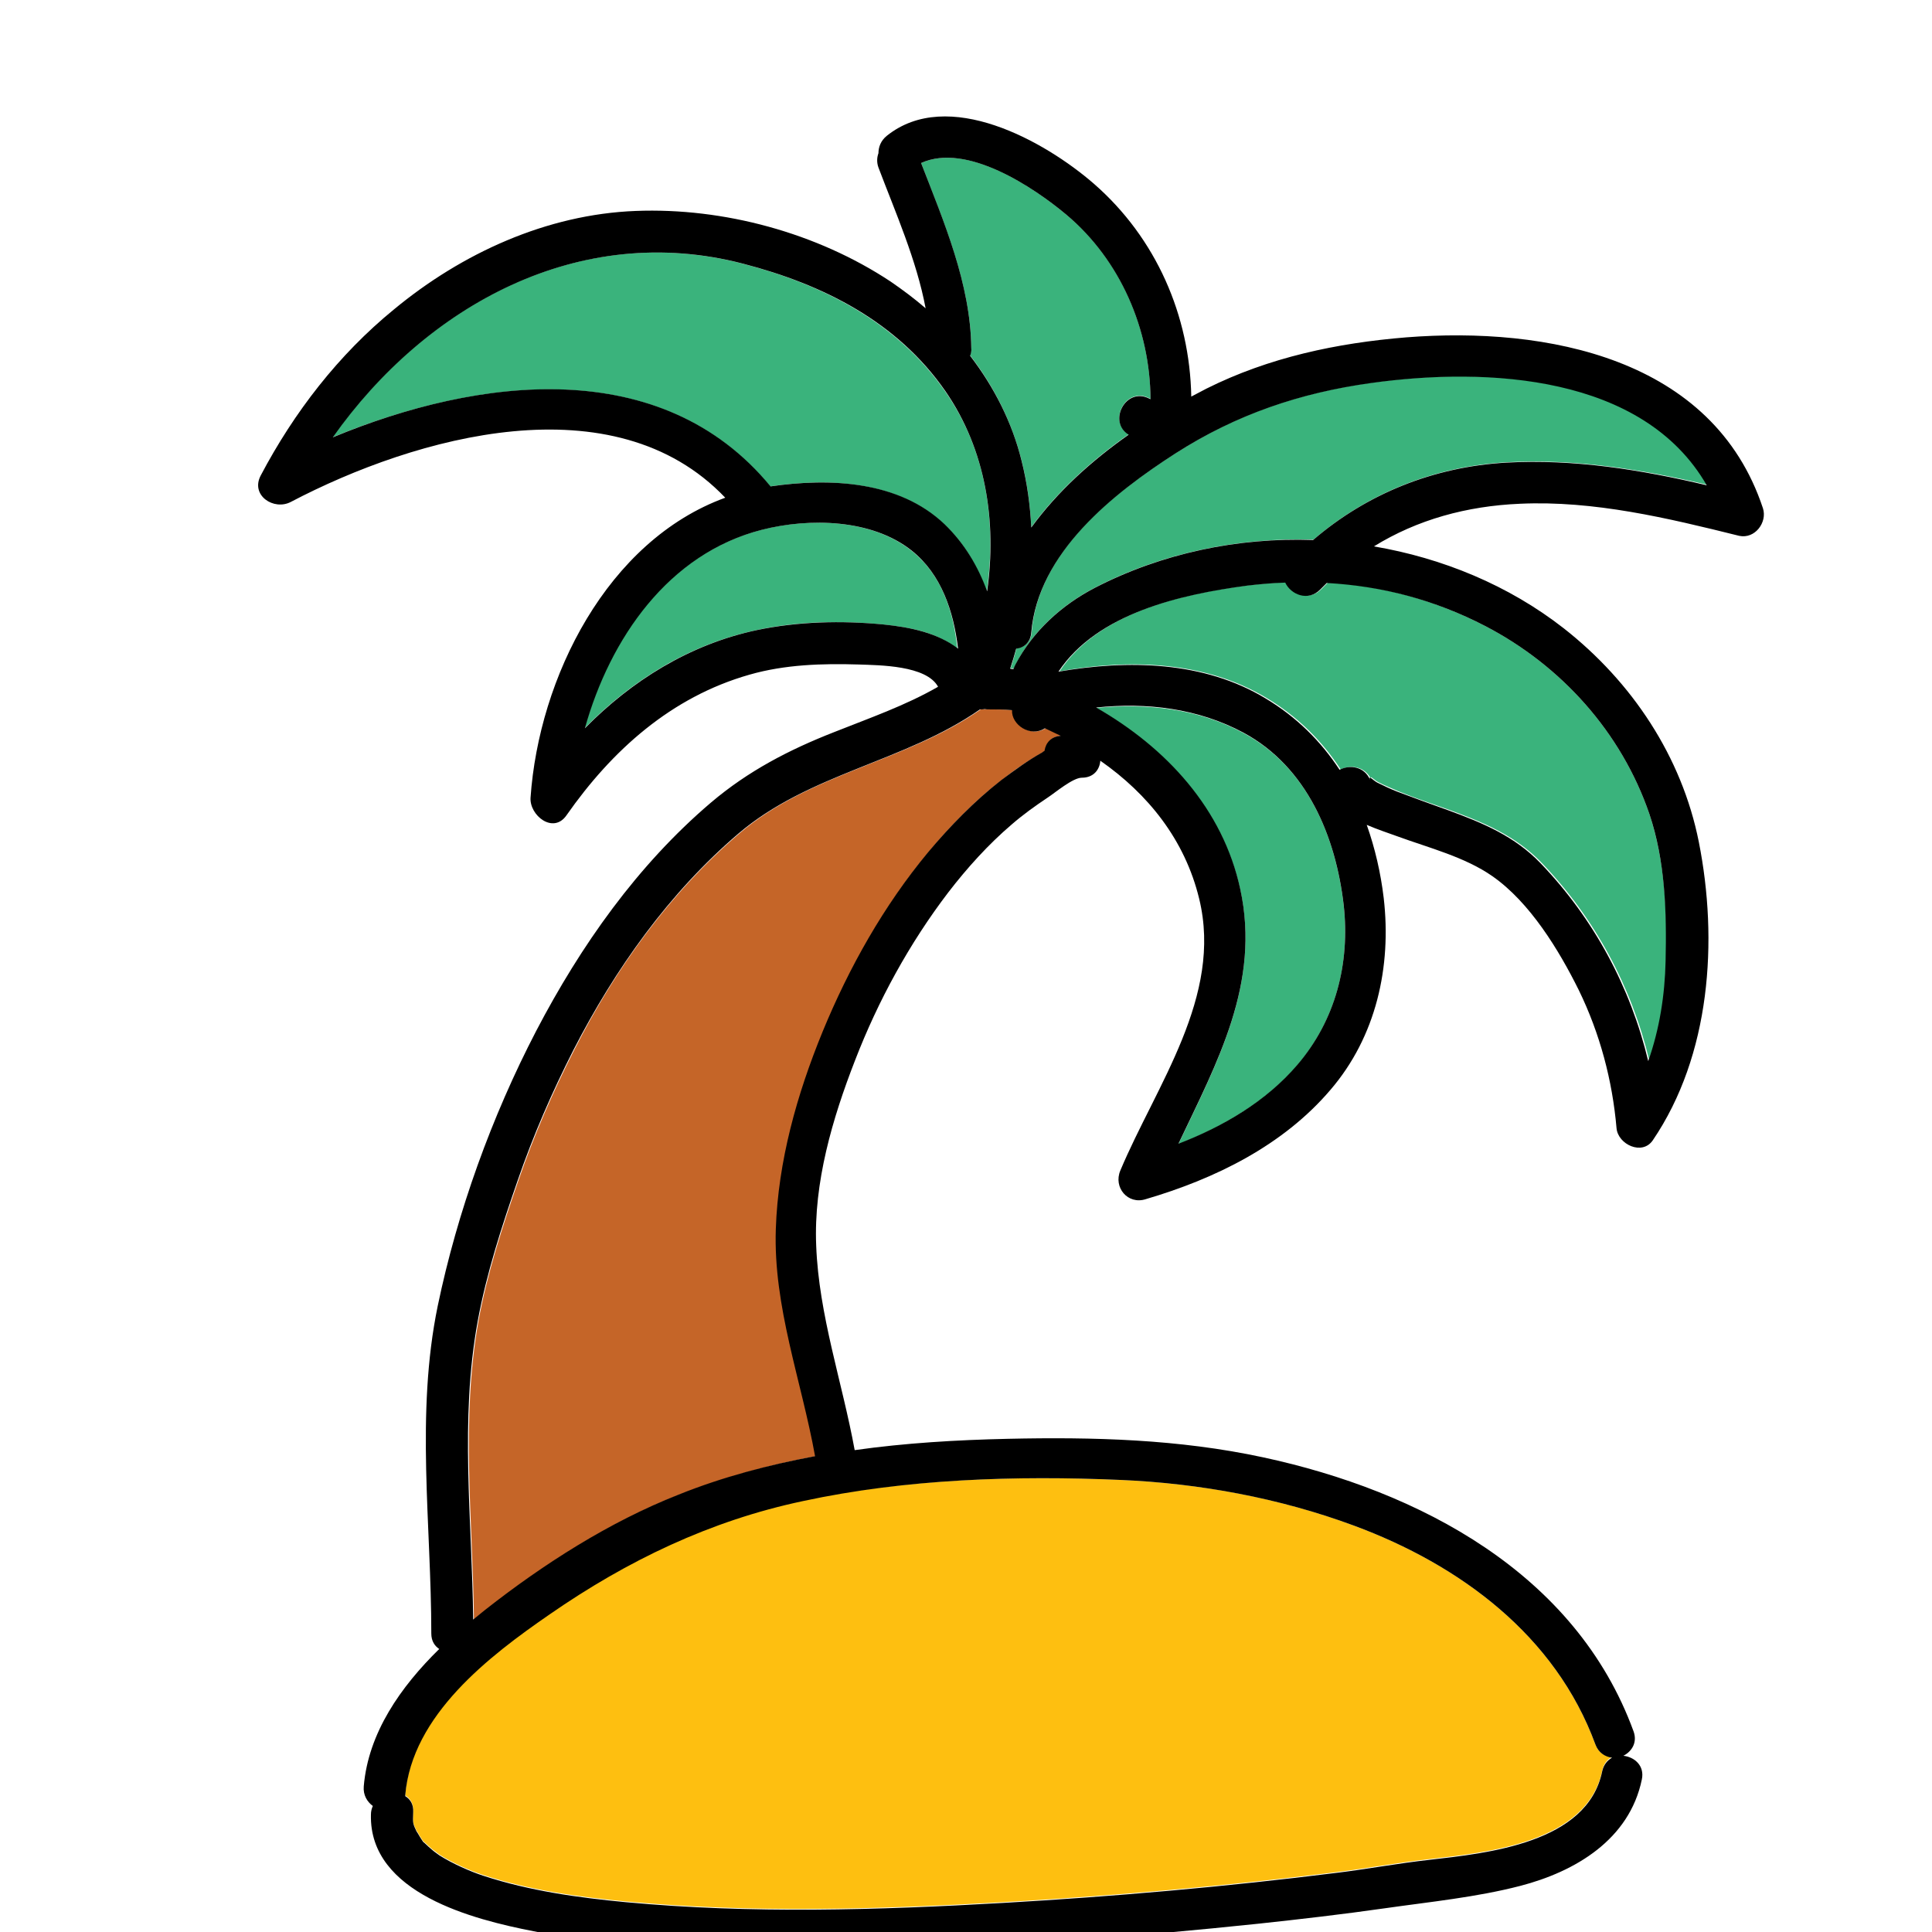 <svg xmlns="http://www.w3.org/2000/svg"  viewBox="0 0 512 512" width="64px" height="64px"><path fill="#3AB37C" d="M241.5,145.9c-10.6-8.4-27.1-8.7-39.7-5.5c-24.7,6.3-40.3,28.7-46.9,52.6c12.5-12.7,27.7-22.2,45.5-26c11-2.4,22.6-2.6,33.7-1.5c6.9,0.7,14.3,2.1,19.6,6.4C252.7,162,249.5,152.2,241.5,145.9z"/><path fill="#C56528" d="M277.1,193c-3.9,2.5-8.9-1-8.7-4.8c-2-0.2-4-0.2-5.9-0.2c-0.4,0-0.9,0-1.3-0.1c-0.4,0.1-0.9,0.1-1.3,0.1c-19.9,13.9-45.3,16.9-64,32.9c-18.4,15.7-32.8,35.8-43.7,57.3c-5.7,11.2-10.7,22.7-14.8,34.6c-4.2,12.1-8.3,24.7-10.6,37.3c-4.7,26.2-1.5,52.7-1.2,79.1c1.1-0.9,2.1-1.7,3.2-2.6c15.4-12.1,32.9-23.3,51.2-30.5c11.8-4.6,23.9-7.9,36.2-10.2c-3.6-20-11.1-39.6-10.4-60.2c0.6-18,5.6-35.7,12.4-52.3c7-17,16.1-33.4,27.9-47.6c5.8-7,12.2-13.6,19.4-19.1c3.4-2.7,7-5.2,10.8-7.3c0.2-0.1,0.4-0.2,0.6-0.4c0.3-2.1,1.8-3.9,4.5-4C279.9,194.3,278.5,193.6,277.1,193z"/><path fill="#FEBF10" d="M422.8,462.3c-10.6-28.9-35.9-47.6-64-58c-19.6-7.3-40.8-11.2-61.8-12.1c-27.8-1.2-56.9-0.3-84.2,5.4c-24.6,5.1-46.6,15.8-67.1,30c-16.2,11.2-36.6,26.7-38.3,47.9c0,0.1,0,0.2,0,0.3c1.3,0.8,2.2,2.1,2.1,4.2c-0.1,3-0.2,2.9,1.1,5.6c-0.6-1.3,0.7,1.1,1,1.5c0.5,0.7,0.5,0.8,0.5,0.8c0,0,0.1,0.1,0.5,0.4c0.6,0.6,1.3,1.2,2,1.8c0.3,0.2,1.9,1.4,1.7,1.3c3.6,2.3,8.4,4.4,11.8,5.5c12.2,4,25.1,5.8,37.8,7c33.1,3.1,66.6,2.1,99.8,0.2c29.6-1.7,59.2-4.3,88.7-8c8.1-1,16.1-2.5,24.2-3.4c15.7-1.8,42.1-4.4,46-23.5c0.4-1.8,1.4-3,2.6-3.6C425.4,465.6,423.6,464.5,422.8,462.3z"/><path fill="#3AB37C" d="M282.6 56.9c-8.6-7.2-26.3-19.2-38.5-13.7 6 15.6 13.1 32.1 13.3 48.9 0 .8-.1 1.5-.3 2.1 6.3 8.2 11 17.5 13.6 27.7 1.5 5.9 2.3 11.9 2.6 17.8 7-9.6 16-17.7 25.8-24.6-5.6-3.4-.8-12.7 5.4-9.6.1.1.3.1.4.2C304.8 87.3 296.9 68.8 282.6 56.9zM250.4 103.6c-12.8-18.3-32.4-28.2-53.5-33.7-43.6-11.4-84.2 11.2-108.8 46 38.7-15.9 87.1-22.1 116 13 15.6-2.3 33.9-1.5 46.1 10 5.3 5 8.9 11.2 11.3 17.8C264.2 138.3 261.3 119.1 250.4 103.6zM363.5 101.4c-18.8 2.6-35.7 8.3-51.8 18.6-16.6 10.6-36.6 26.3-38.3 47.5-.2 2.7-2 4.1-4 4.3-.5 1.8-1 3.6-1.6 5.3.3 0 .6 0 .9.1.1-.4.3-.8.5-1.2 4.6-8.9 12.3-15.8 21.2-20.4 17.7-9.1 37.8-13.2 57.7-12.6 14.3-12.3 32-19.4 51.2-20.5 18-1 35.8 1.9 53.3 6C435.6 99.3 394.5 97.1 363.5 101.4zM356.1 240c-2.1-18.2-9.6-36.6-26.5-45.7-12-6.5-25.7-8-39.1-6.7 18.4 10.6 33.5 26.8 38.2 48.2 5.4 24.8-6.2 45.9-16.4 67.4 11.9-4.7 23.2-11.2 31.5-20.9C353.9 270.4 357.8 255.4 356.1 240z"/><path fill="#3AB37C" d="M437.1,215.7c-7.4-21.6-23.3-39.3-43.5-49.8c-13.3-6.9-27.3-10.7-41.7-11.5c-0.6,0.6-1.1,1.1-1.7,1.7c-3.2,3.3-7.8,1.4-9.3-1.8c-3.3,0.1-6.7,0.4-10.1,0.8c-17.3,2.2-39.7,7.2-50,22.8c18.4-3.3,38.5-2.8,54.9,7.1c8.2,4.9,14.7,11.4,19.6,18.9c2.7-1.3,6.5-0.8,8.1,2.7c-0.6-1.5,0.8,0.2,1.9,0.7c1.7,0.9,3.5,1.6,5.3,2.4c4.4,1.8,8.9,3.3,13.4,4.9c9.3,3.4,17.7,6.9,24.6,14.1c14.1,14.7,23.8,32.8,28.5,52.4c3-8.4,4.4-17.5,4.6-26.5C441.7,241.7,441.3,228.2,437.1,215.7z"/><path d="M467.2,134.7c-13.2-39.9-57.4-48.2-94.5-45.3c-18.4,1.5-36.4,5.3-53,13.6c-1.3,0.7-2.7,1.4-4,2.1c-0.4-21.5-9.3-42-25.8-56.4c-13-11.3-38.7-25.7-54.9-12.7c-1.6,1.3-2.2,3-2.2,4.6c-0.4,1.1-0.5,2.4,0,3.8c4.5,11.9,10.1,24.5,12.5,37.3c-3-2.6-6.1-4.9-9.3-7.1c-19.5-12.9-44.2-19.6-67.5-18.7c-23.6,0.9-46.1,11.2-64.1,26.1C89.7,94,77.9,109.3,69.1,126c-2.8,5.3,3.5,9.4,8,7c33.2-17.4,85.6-32.1,115.1-1.1c-31.3,11.4-49.4,47.7-51.6,79.5c-0.3,4.7,6,9.7,9.5,4.7c12.1-17.3,27.8-31.4,48.5-37.3c9.4-2.7,19.3-3,29-2.7c5.4,0.2,17.9,0.2,21,5.9c-8.7,5-18.2,8.3-27.5,12c-12,4.7-22.8,10.3-32.7,18.7c-19.5,16.6-34.5,37.9-46.3,60.5c-11.8,22.7-20.9,47.9-26.1,72.9c-5.9,28.6-1.7,57.9-1.7,86.8c0,2,0.9,3.3,2.1,4.1c-10.2,10-18.8,22.2-20,36.4c-0.2,2.3,0.9,4.1,2.4,5.2c-0.3,0.7-0.5,1.4-0.5,2.3c-0.5,20.9,27.3,27.8,43.1,30.9c30.9,6,63.3,5.6,94.6,4.8c32.6-0.9,65.1-3.4,97.5-6.8c11.2-1.2,22.4-2.5,33.6-4.1c11.9-1.7,24.1-2.9,35.7-5.9c14.7-3.8,29-12.3,32.3-28.2c0.8-3.7-2-6-4.9-6.3c2.2-1.1,3.8-3.5,2.7-6.5c-15.3-41.9-56.8-63.7-98.2-72.6c-22.3-4.8-44.9-5.4-67.6-4.9c-13.5,0.3-27.2,1.1-40.6,3c-3.3-18.1-9.5-35.7-10.2-54.2c-0.7-16.7,4.3-33.7,10.3-49.1c6.1-15.8,14.4-31,24.7-44.5c5-6.5,10.6-12.7,16.8-18c3-2.6,6.2-4.9,9.5-7.1c2-1.3,6.7-5.3,9.1-5.3c3.1,0,4.7-2.1,4.9-4.5c12.6,8.8,22.4,20.9,26.2,36.6c6.3,25.9-11.4,49.4-20.9,72c-1.9,4.5,2,9.1,6.7,7.6c18.4-5.4,36.4-14.2,49-29c12.1-14.1,16.2-32.6,14.1-50.8c-0.8-6.7-2.3-13.2-4.5-19.4c2.8,1.2,5.8,2.2,8.3,3.1c8.2,3,17.7,5.4,25,10.5c9.9,6.9,17.6,19.5,22.9,30.2c5.6,11.5,8.9,23.9,10,36.6c0.4,4.3,6.8,7.3,9.6,3.2c15.3-22.5,17.4-52.9,12.2-79.1c-4.5-22.6-17.7-42.4-35.8-56.6c-14.6-11.4-32.1-18.6-50.3-21.7c11.5-7.1,24.6-10.7,38.7-11.3c19.6-0.9,39.2,3.8,58.1,8.5C465.1,142.9,468.4,138.4,467.2,134.7z M244.1,43.2c12.1-5.5,29.9,6.5,38.5,13.7c14.3,12,22.2,30.4,22.3,48.9c-0.1-0.1-0.3-0.1-0.4-0.2c-6.2-3.1-11,6.2-5.4,9.6c-9.8,6.9-18.8,15-25.8,24.6c-0.3-5.9-1.1-11.9-2.6-17.8c-2.5-10.1-7.3-19.5-13.6-27.7c0.2-0.6,0.4-1.3,0.3-2.1C257.2,75.2,250.1,58.7,244.1,43.2z M88.2,115.9c24.6-34.8,65.2-57.4,108.8-46c21.1,5.5,40.7,15.3,53.5,33.7c10.8,15.6,13.7,34.7,11.1,53.1c-2.4-6.6-6-12.7-11.3-17.8c-12.1-11.5-30.4-12.3-46.1-10C175.3,93.8,126.8,99.9,88.2,115.9z M234.2,165.5c-11.2-1.1-22.8-0.8-33.7,1.5c-17.8,3.8-33.1,13.4-45.5,26c6.7-23.9,22.2-46.3,46.9-52.6c12.6-3.2,29.1-2.9,39.7,5.5c7.9,6.3,11.1,16.1,12.3,26C248.5,167.7,241.1,166.2,234.2,165.5z M297,392.2c20.9,0.9,42.1,4.8,61.8,12.1c28.1,10.4,53.4,29.1,64,58c0.8,2.2,2.6,3.3,4.4,3.5c-1.2,0.7-2.2,1.8-2.6,3.6c-3.9,19.1-30.4,21.7-46,23.5c-8.1,0.9-16.1,2.4-24.2,3.4c-29.5,3.7-59.1,6.3-88.7,8c-33.1,1.9-66.7,2.9-99.8-0.2c-12.7-1.2-25.6-3-37.8-7c-3.4-1.1-8.2-3.2-11.8-5.5c0.2,0.1-1.4-1-1.7-1.3c-0.7-0.6-1.4-1.2-2-1.8c-0.4-0.4-0.5-0.4-0.5-0.4c0,0,0-0.1-0.5-0.8c-0.3-0.4-1.6-2.8-1-1.5c-1.3-2.7-1.2-2.6-1.1-5.6c0.1-2.1-0.8-3.4-2.1-4.2c0-0.1,0-0.2,0-0.3c1.8-21.2,22.2-36.8,38.3-47.9c20.5-14.2,42.5-24.8,67.1-30C240.2,391.9,269.2,391,297,392.2z M276.8,199c-0.2,0.1-0.4,0.2-0.6,0.4c-3.8,2.1-7.3,4.7-10.8,7.3c-7.2,5.6-13.6,12.2-19.4,19.1C234.2,240,225,256.4,218,273.4c-6.8,16.6-11.8,34.3-12.4,52.3c-0.7,20.6,6.8,40.2,10.4,60.2c-12.3,2.3-24.5,5.5-36.2,10.2c-18.3,7.2-35.8,18.4-51.2,30.5c-1,0.8-2.1,1.7-3.2,2.6c-0.3-26.4-3.6-52.9,1.2-79.1c2.3-12.6,6.4-25.2,10.6-37.3c4.1-11.9,9.1-23.4,14.8-34.6c11-21.4,25.3-41.6,43.7-57.3c18.8-16,44.1-19,64-32.9c0.4,0,0.9,0,1.3-0.1c0.4,0.1,0.8,0.1,1.3,0.1c1.9,0,3.9,0,5.9,0.2c-0.2,3.9,4.9,7.3,8.7,4.8c1.4,0.7,2.8,1.3,4.2,2C278.5,195.2,277.1,196.9,276.8,199z M343.8,282.2c-8.3,9.7-19.6,16.3-31.5,20.9c10.2-21.5,21.8-42.5,16.4-67.4c-4.6-21.4-19.7-37.6-38.2-48.2c13.4-1.4,27,0.2,39.1,6.7c16.8,9.1,24.4,27.5,26.5,45.7C357.8,255.4,353.9,270.4,343.8,282.2z M393.6,165.9c20.2,10.5,36.1,28.2,43.5,49.8c4.2,12.4,4.6,26,4.3,39c-0.2,9-1.6,18-4.6,26.5c-4.7-19.6-14.4-37.7-28.5-52.4c-6.9-7.2-15.3-10.7-24.6-14.1c-4.5-1.6-8.9-3.2-13.4-4.9c-1.8-0.7-3.5-1.5-5.3-2.4c-1-0.5-2.5-2.2-1.9-0.7c-1.5-3.6-5.4-4.1-8.1-2.7c-4.9-7.5-11.4-14-19.6-18.9c-16.3-9.9-36.4-10.3-54.9-7.1c10.4-15.6,32.7-20.5,50-22.8c3.4-0.4,6.7-0.7,10.1-0.8c1.5,3.2,6.1,5.1,9.3,1.8c0.6-0.6,1.1-1.1,1.7-1.7C366.3,155.3,380.3,159,393.6,165.9z M399.2,122.6c-19.2,1.1-36.9,8.2-51.2,20.5c-19.9-0.7-40,3.5-57.7,12.6c-8.9,4.6-16.5,11.5-21.2,20.4c-0.2,0.4-0.4,0.8-0.5,1.2c-0.3,0-0.6,0-0.9-0.1c0.6-1.8,1.1-3.5,1.6-5.3c2-0.2,3.8-1.6,4-4.3c1.8-21.2,21.8-36.9,38.3-47.5c16.1-10.3,33-16,51.8-18.6c30.9-4.3,72.1-2.1,88.9,27.1C435,124.5,417.1,121.6,399.2,122.6z"/></svg>